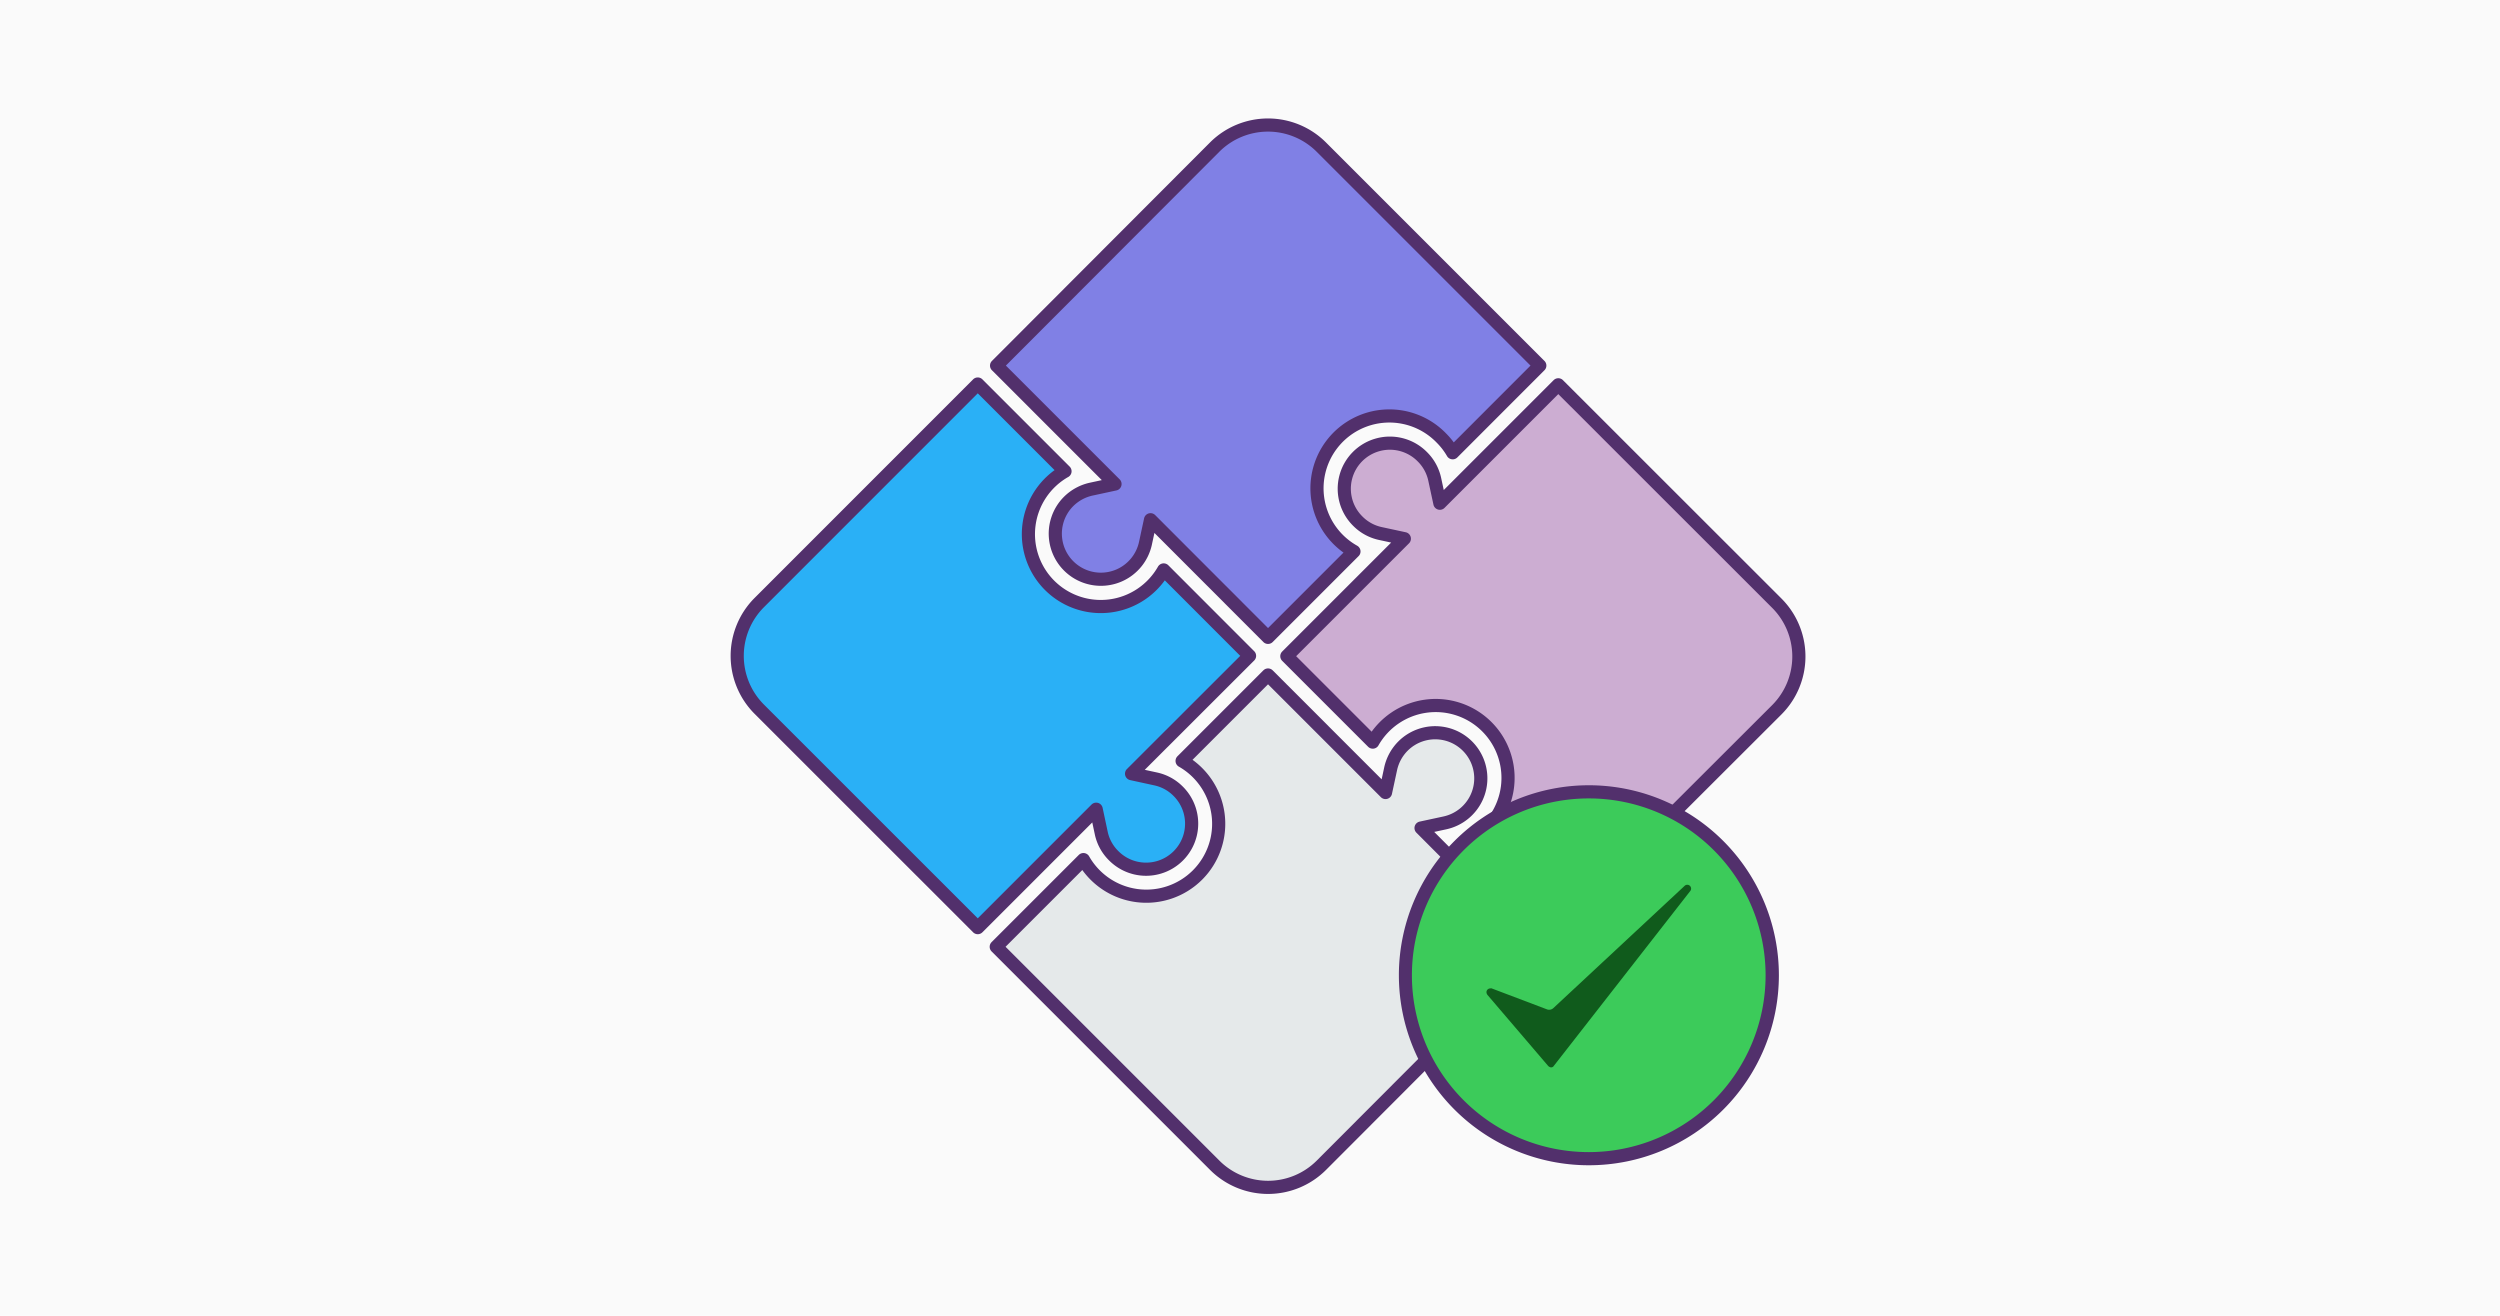 <svg id="Layer_1" data-name="Layer 1" xmlns="http://www.w3.org/2000/svg" viewBox="0 0 380 200"><defs><style>.cls-1{fill:#fafafa;}.cls-2{fill:#8080e5;}.cls-2,.cls-3,.cls-4,.cls-5{stroke:#52306c;stroke-linejoin:round;stroke-width:2px;}.cls-3{fill:#ccadd2;}.cls-4{fill:#2ab0f6;}.cls-5{fill:#e5e9ea;}.cls-6{fill:#3ccb5a;}.cls-7{fill:#52306c;}.cls-8{fill:#105b1c;}</style></defs><title>takeaway-puzzle</title><rect class="cls-1" width="380" height="200"/><path class="cls-2" d="M184.64,22.35a11.47,11.47,0,0,1,16.19,0l33.22,33.22L220.81,68.82a10.85,10.85,0,0,0-1.73-2.25A11,11,0,1,0,205.8,83.82L192.74,96.88,174.88,79l-0.78,3.62a6.93,6.93,0,1,1-11.67-6.4,7,7,0,0,1,3.43-1.87l3.62-.78-18-18Z"/><path class="cls-3" d="M236.91,141L223.66,127.8a11,11,0,1,0-15-15L195.6,99.74l17.86-17.86-3.62-.78a6.85,6.85,0,0,1-3.43-1.86,6.93,6.93,0,0,1,9.7-9.9l0.1,0.1a6.84,6.84,0,0,1,1.87,3.43l0.78,3.62,18-18,33.22,33.2a11.46,11.46,0,0,1,0,16.19Z"/><path class="cls-4" d="M166.62,123l-18,18-33.22-33.21a11.47,11.47,0,0,1,0-16.19l33.22-33.23,13.26,13.26a11,11,0,1,0,15,15l13.05,13.06L172,117.6l3.63,0.79a6.83,6.83,0,0,1,3.42,1.85,6.93,6.93,0,1,1-9.7,9.9l-0.1-.1a6.82,6.82,0,0,1-1.86-3.42Z"/><path class="cls-5" d="M200.84,177.13a11.46,11.46,0,0,1-16.19,0l-33.22-33.22,13.25-13.25a11,11,0,1,0,15-15l13.06-13.06,17.86,17.86,0.78-3.62a7,7,0,0,1,1.87-3.43,6.93,6.93,0,1,1,6.37,11.67l-3.62.78,18,18.05Z"/><path class="cls-6" d="M241.5,176.13a27.88,27.88,0,1,1,27.88-27.89A27.88,27.88,0,0,1,241.5,176.13Z"/><path class="cls-7" d="M241.5,121.36a26.88,26.88,0,1,1-26.89,26.88,26.88,26.88,0,0,1,26.89-26.88m0-2a28.88,28.88,0,1,0,28.89,28.88,28.88,28.88,0,0,0-28.89-28.88h0Z"/><path class="cls-8" d="M226.55,150.24a0.58,0.58,0,0,0-.61.55h0a0.76,0.76,0,0,0,.14.42L235.3,162a0.76,0.76,0,0,0,.42.24h0.09a0.47,0.47,0,0,0,.38-0.24l20.7-26.53a0.58,0.58,0,0,0-.85-0.8L236.1,153.24a0.94,0.94,0,0,1-.94.19l-8.42-3.19A0.23,0.23,0,0,0,226.55,150.24Z"/></svg>